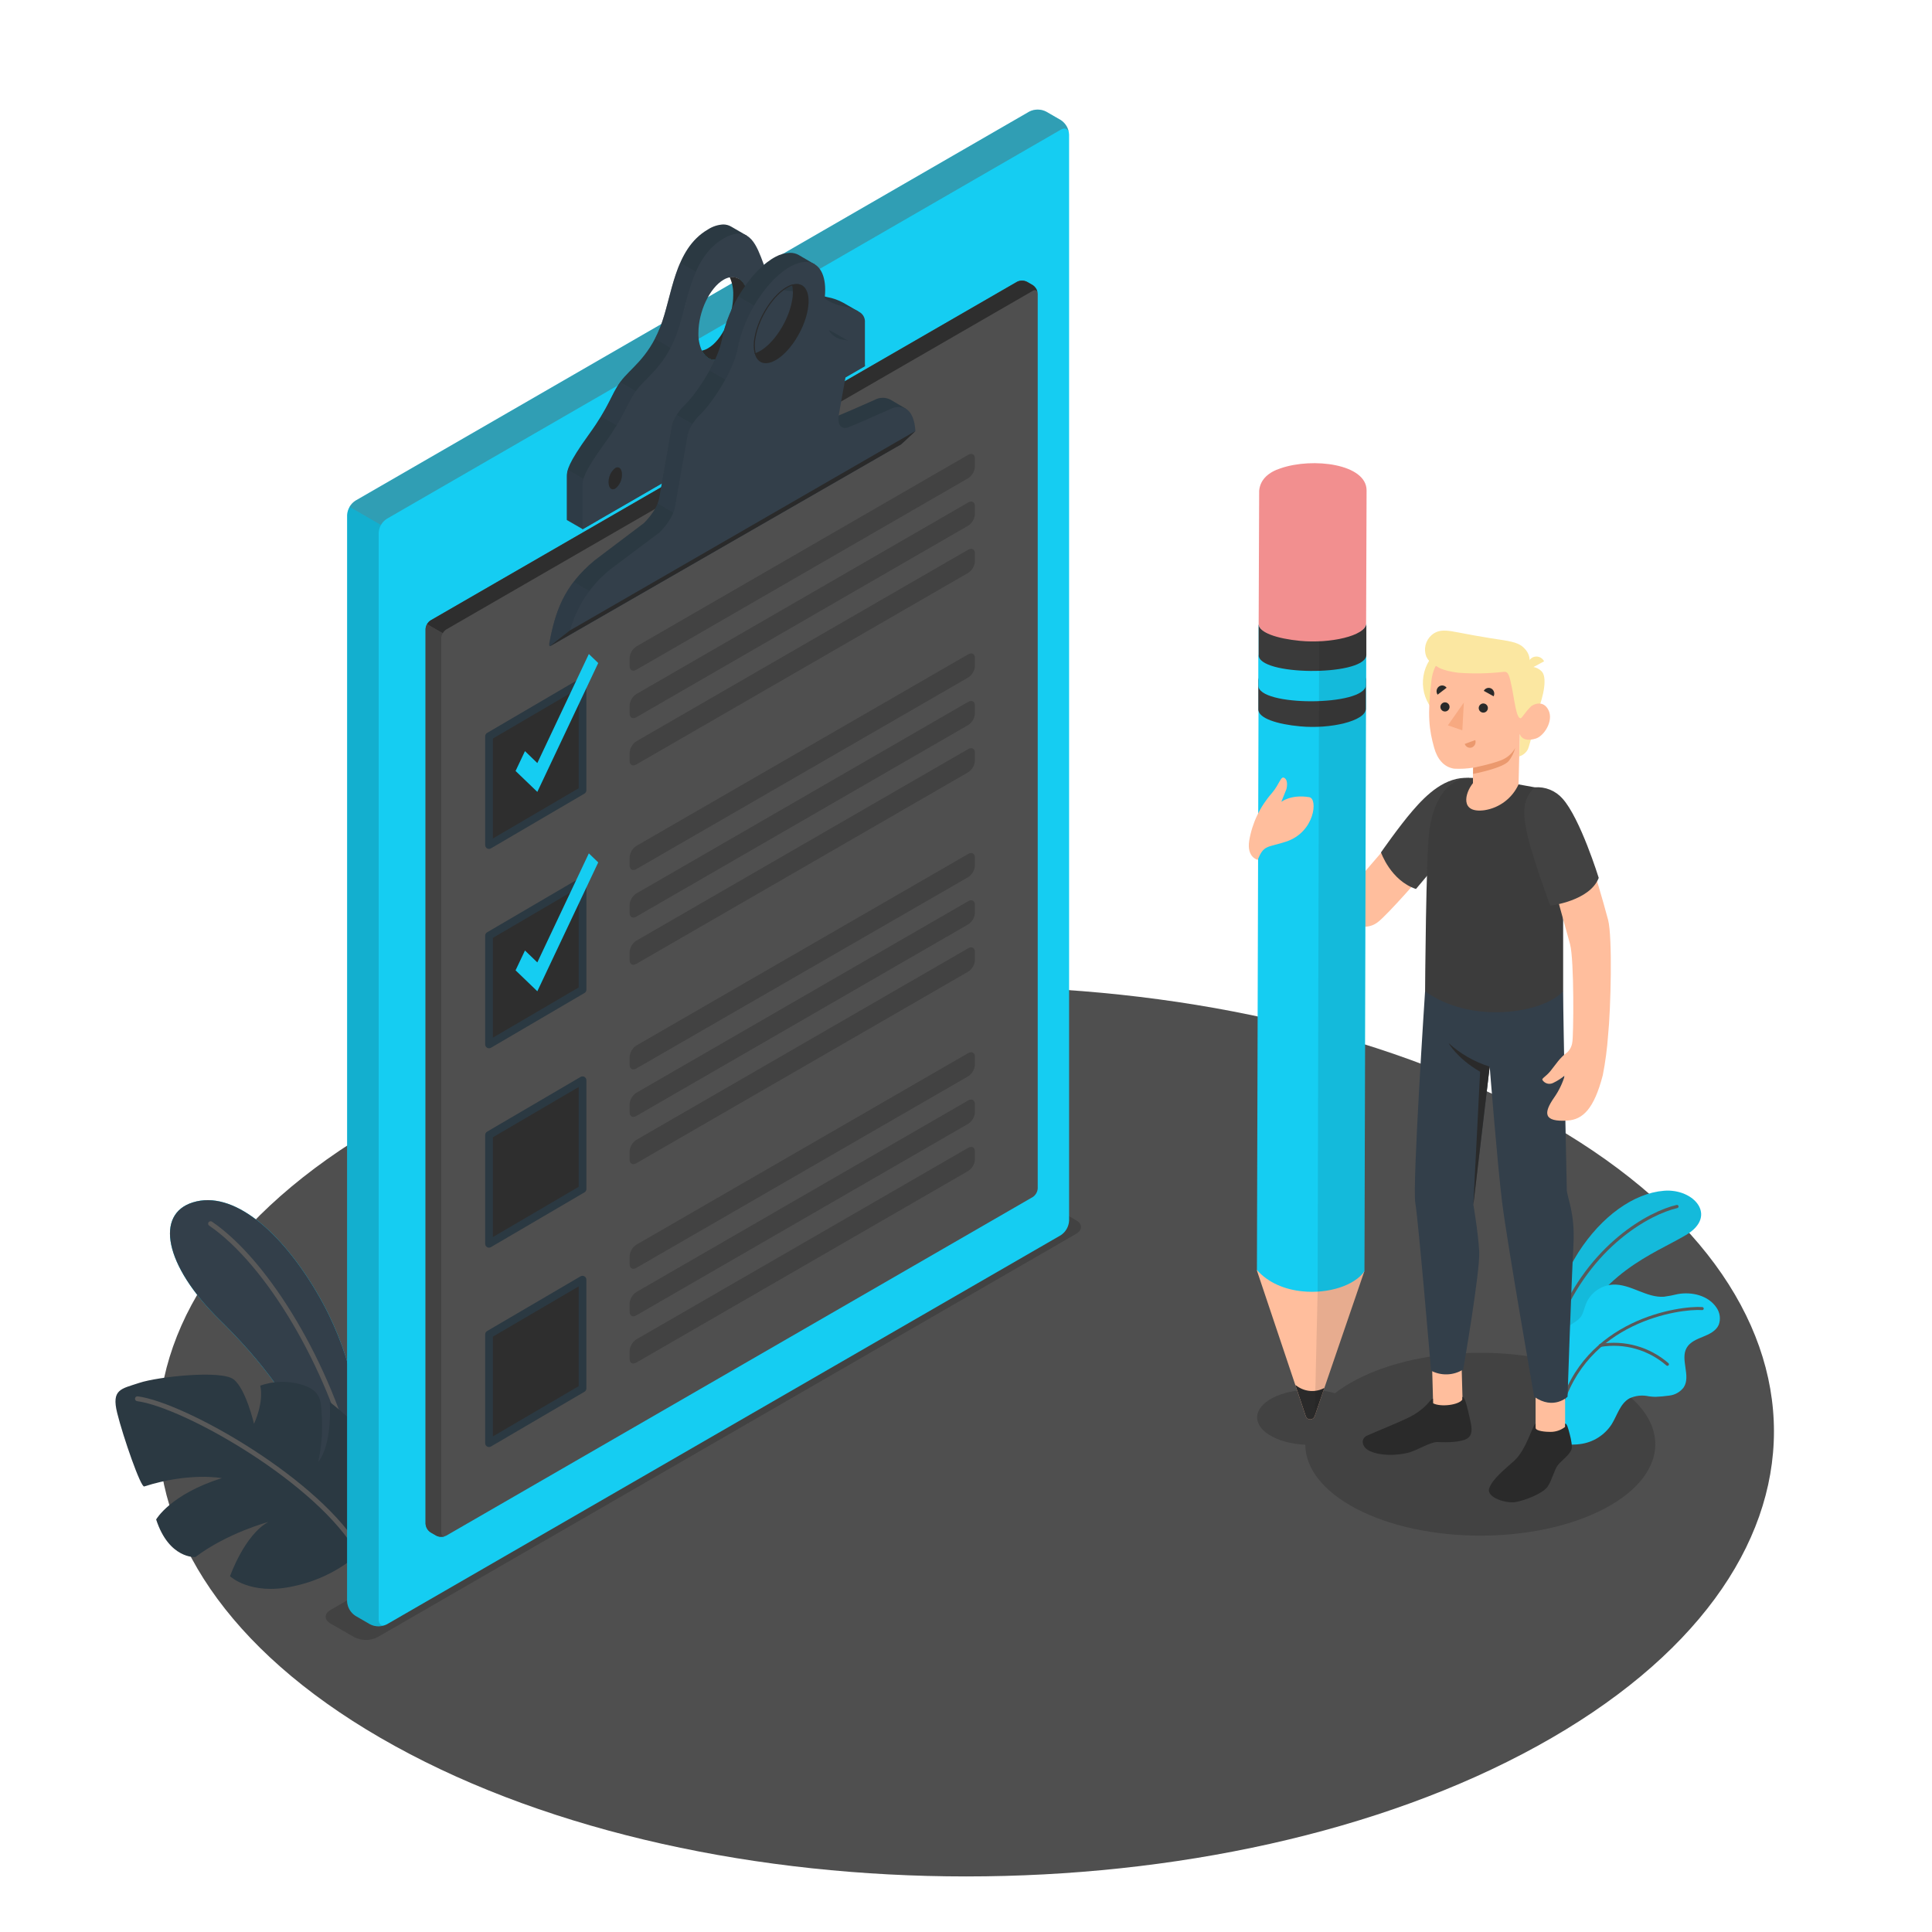 <svg width="500" height="500" viewBox="0 0 500 500" fill="none" xmlns="http://www.w3.org/2000/svg">
<path d="M102.2 451.87C183.85 496.87 316.2 496.87 397.86 451.87C479.52 406.87 479.5 334.01 397.86 289.05C316.22 244.09 183.86 244.05 102.2 289.05C20.54 334.05 20.56 406.91 102.2 451.87Z" fill="#4F4F4F"/>
<path d="M85.539 420.16L91.659 423.69C92.598 424.168 93.636 424.418 94.689 424.418C95.743 424.418 96.781 424.168 97.719 423.69L278.509 319.31C280.189 318.31 280.189 316.78 278.509 315.81L272.389 312.27C271.449 311.797 270.412 311.551 269.359 311.551C268.307 311.551 267.269 311.797 266.329 312.27L85.539 416.66C83.859 417.62 83.859 419.19 85.539 420.16Z" fill="#424242"/>
<path d="M351.07 390.49C368.76 399.73 397.44 399.74 415.13 390.49C432.82 381.24 432.81 366.27 415.13 357.03C397.45 347.79 368.76 347.79 351.07 357.03C333.38 366.27 333.38 381.25 351.07 390.49Z" fill="#424242"/>
<path d="M329.349 371.84C334.669 374.62 343.299 374.62 348.619 371.84C353.939 369.06 353.939 364.56 348.619 361.78C343.299 359 334.669 359 329.349 361.78C324.029 364.56 323.999 369.06 329.349 371.84Z" fill="#424242"/>
<path d="M92.999 373.13C93.24 364.25 90.769 349.36 81.999 334.5C72.639 318.59 60.279 307.94 49.9 311.18C40.219 314.18 42.349 327.32 56.9 341.62C67.109 351.62 77.439 364.38 82.159 378.92L90.34 397.66L92.999 373.13Z" fill="#15CDF2"/>
<path d="M92.999 373.13C93.24 364.25 90.769 349.36 81.999 334.5C72.639 318.59 60.279 307.94 49.9 311.18C40.219 314.18 42.349 327.32 56.9 341.62C67.109 351.62 77.439 364.38 82.159 378.92L90.34 397.66L92.999 373.13Z" fill="#333F4A"/>
<path d="M91.411 379.75C91.283 379.734 91.163 379.679 91.067 379.593C90.97 379.508 90.902 379.395 90.871 379.27C84.641 353.91 68.871 327.27 54.141 317.2C54.004 317.107 53.909 316.963 53.877 316.8C53.845 316.637 53.879 316.468 53.971 316.33C54.066 316.192 54.212 316.097 54.376 316.065C54.541 316.033 54.711 316.067 54.851 316.16C69.791 326.34 85.801 353.34 92.091 379C92.13 379.162 92.104 379.332 92.018 379.475C91.931 379.617 91.792 379.72 91.631 379.76C91.557 379.767 91.483 379.763 91.411 379.75Z" fill="#595959"/>
<path d="M93.12 401.89C88.216 406.235 82.258 409.218 75.84 410.54C64.78 412.97 59.53 407.92 59.53 407.92C59.53 407.92 63.3 397.18 69.47 393.87C69.47 393.87 58.85 396.7 50.56 402.97C50.56 402.97 43.74 403.48 40.41 393.24C40.41 393.24 44.07 386.73 57.41 382.54C57.41 382.54 49.04 380.95 37.33 384.69C36.46 385.1 31.86 371.87 30.33 365.69C28.8 359.51 31.33 359.46 36.07 357.88C40.81 356.3 57.27 354.5 60.46 356.98C63.65 359.46 65.73 368.48 65.73 368.48C65.73 368.48 68.33 363.15 67.36 358.6C70.68 357.432 74.276 357.303 77.67 358.23C83.22 359.8 83.04 362.47 83.27 366.43C83.53 370.414 83.22 374.414 82.35 378.31C82.35 378.31 85.91 374.84 85.35 362.85C85.35 362.85 93.07 368.7 96.35 373.93C99.63 379.16 99.73 393.39 93.12 401.89Z" fill="#2B3942"/>
<path d="M93.161 402.51C93.043 402.52 92.923 402.495 92.818 402.438C92.714 402.382 92.628 402.295 92.571 402.19C82.441 384 47.631 364.24 35.481 362.62C35.399 362.609 35.32 362.582 35.248 362.54C35.177 362.498 35.114 362.443 35.064 362.377C35.014 362.311 34.977 362.236 34.956 362.156C34.935 362.076 34.93 361.992 34.941 361.91C34.966 361.745 35.054 361.597 35.187 361.496C35.319 361.395 35.486 361.35 35.651 361.37C48.001 363 83.381 383.1 93.671 401.58C93.712 401.652 93.737 401.731 93.746 401.813C93.756 401.895 93.748 401.978 93.725 402.058C93.702 402.137 93.663 402.21 93.611 402.274C93.559 402.338 93.494 402.391 93.421 402.43C93.344 402.48 93.254 402.508 93.161 402.51Z" fill="#595959"/>
<path d="M401 345.81C401 345.81 402.39 333.62 408.45 324.17C414.51 314.72 422.84 308.81 430.61 308.17C438.38 307.53 444.61 314.7 436.34 319.61C428.07 324.52 413.25 329.53 406.46 347.89L401 345.81Z" fill="#15CDF2"/>
<path opacity="0.1" d="M401 345.81C401 345.81 402.39 333.62 408.45 324.17C414.51 314.72 422.84 308.81 430.61 308.17C438.38 307.53 444.61 314.7 436.34 319.61C428.07 324.52 413.25 329.53 406.46 347.89L401 345.81Z" fill="#0D0D0D"/>
<path d="M403.29 342.64H403.21C403.108 342.598 403.028 342.518 402.985 342.417C402.942 342.316 402.94 342.202 402.98 342.1C411.18 321.91 426.79 313.47 433.9 311.84C433.953 311.827 434.008 311.824 434.063 311.833C434.117 311.841 434.169 311.86 434.215 311.889C434.262 311.918 434.302 311.956 434.334 312.001C434.366 312.046 434.388 312.096 434.4 312.15C434.424 312.259 434.403 312.372 434.343 312.466C434.283 312.56 434.188 312.626 434.08 312.65C427.08 314.25 411.82 322.53 403.75 342.41C403.711 342.495 403.644 342.564 403.56 342.606C403.477 342.648 403.381 342.66 403.29 342.64Z" fill="#595959"/>
<path d="M444.8 342.88C444.09 344.47 442.36 345.29 440.75 345.94C439.14 346.59 437.39 347.29 436.52 348.79C434.77 351.79 437.65 356.08 435.76 359.02C435.321 359.611 434.767 360.106 434.131 360.476C433.495 360.845 432.79 361.082 432.06 361.17C430.853 361.345 429.638 361.455 428.42 361.5C427.841 361.489 427.263 361.443 426.69 361.36C425.009 360.986 423.252 361.176 421.69 361.9C419.28 363.25 418.54 366.29 417.08 368.63C416.176 370.014 414.983 371.186 413.583 372.064C412.183 372.943 410.609 373.508 408.97 373.72C407.89 373.86 405.87 374.06 404.77 373.44L404.54 373.3C404.391 373.137 404.251 372.967 404.12 372.79C404.115 372.767 404.115 372.743 404.12 372.72C403.69 371.15 404.39 369.52 404.42 367.89C404.425 367.793 404.425 367.697 404.42 367.6C404.36 365.71 404.3 363.84 404.26 361.96C404.17 358.5 404.13 355.03 404.16 351.56C404.16 349.31 403.91 346.85 404.86 344.73C405.92 342.4 408.54 342.35 409.53 340.06C409.92 339.15 410.14 338.17 410.53 337.25C411.12 335.896 412.073 334.732 413.284 333.887C414.494 333.041 415.916 332.547 417.39 332.46C421.97 332.22 426.08 335.93 430.65 335.59C431.828 335.431 432.996 335.208 434.15 334.92C437.86 334.23 442.15 335.29 444.23 338.42C444.679 339.061 444.966 339.803 445.065 340.58C445.165 341.357 445.074 342.146 444.8 342.88Z" fill="#15CDF2"/>
<path d="M403.669 365.49C403.57 365.462 403.485 365.396 403.435 365.306C403.384 365.216 403.371 365.109 403.399 365.01C409.719 341.28 434.719 337.85 440.569 338.27C440.671 338.282 440.764 338.332 440.831 338.41C440.897 338.488 440.932 338.588 440.929 338.69C440.925 338.741 440.911 338.791 440.888 338.837C440.865 338.883 440.833 338.924 440.794 338.957C440.755 338.991 440.71 339.016 440.661 339.032C440.612 339.048 440.56 339.054 440.509 339.05C434.789 338.64 410.339 342 404.149 365.21C404.138 365.261 404.116 365.309 404.085 365.351C404.054 365.393 404.015 365.428 403.97 365.454C403.925 365.481 403.875 365.497 403.823 365.503C403.771 365.51 403.719 365.505 403.669 365.49Z" fill="#595959"/>
<path d="M431.451 353.47C431.37 353.458 431.296 353.419 431.241 353.36C428.933 351.362 426.213 349.897 423.275 349.069C420.337 348.241 417.252 348.071 414.241 348.57C414.139 348.584 414.035 348.558 413.953 348.496C413.87 348.434 413.816 348.342 413.801 348.24C413.786 348.138 413.813 348.034 413.875 347.952C413.937 347.869 414.029 347.815 414.131 347.8C417.264 347.28 420.474 347.458 423.53 348.322C426.586 349.187 429.414 350.716 431.811 352.8C431.848 352.835 431.877 352.878 431.898 352.925C431.918 352.973 431.928 353.024 431.928 353.075C431.928 353.126 431.918 353.177 431.898 353.225C431.877 353.272 431.848 353.315 431.811 353.35C431.767 353.401 431.711 353.439 431.647 353.46C431.584 353.481 431.516 353.484 431.451 353.47Z" fill="#595959"/>
<path d="M95.79 420.37L92 418.18C91.369 417.77 90.843 417.217 90.466 416.565C90.089 415.913 89.871 415.182 89.83 414.43V133.32C89.871 132.568 90.089 131.837 90.466 131.185C90.843 130.533 91.369 129.98 92 129.57L266.39 28.88C267.061 28.54 267.803 28.363 268.555 28.363C269.307 28.363 270.049 28.54 270.72 28.88L274.52 31.07C275.149 31.482 275.672 32.036 276.047 32.688C276.422 33.339 276.639 34.069 276.68 34.82V315.93C276.639 316.681 276.422 317.411 276.047 318.062C275.672 318.714 275.149 319.268 274.52 319.68L100.12 420.37C99.449 420.71 98.707 420.887 97.955 420.887C97.203 420.887 96.461 420.71 95.79 420.37Z" fill="#15CDF2"/>
<path opacity="0.4" d="M276.661 34.47C276.511 33.35 275.601 32.94 274.521 33.57L100.121 134.26C99.482 134.657 98.955 135.211 98.591 135.87L90.461 131.18C90.831 130.522 91.36 129.968 92.001 129.57L266.391 28.88C267.062 28.54 267.804 28.363 268.556 28.363C269.308 28.363 270.05 28.54 270.721 28.88L274.521 31.07C275.1 31.451 275.59 31.951 275.96 32.538C276.329 33.124 276.568 33.783 276.661 34.47Z" fill="#595959"/>
<path opacity="0.15" d="M99.74 420.55C99.7 420.575 99.656 420.592 99.61 420.6L99.39 420.68H99.3L98.9 420.78H98.85C97.987 420.944 97.095 420.871 96.27 420.57C96.105 420.509 95.944 420.435 95.79 420.35L92 418.19C91.372 417.777 90.849 417.223 90.474 416.572C90.099 415.92 89.882 415.19 89.84 414.44V133.32C89.866 132.565 90.082 131.829 90.47 131.18L98.6 135.87C98.22 136.517 98.014 137.25 98 138V419.13C97.978 419.536 98.094 419.938 98.33 420.27C98.468 420.436 98.65 420.559 98.856 420.625C99.061 420.69 99.281 420.696 99.49 420.64L99.74 420.55Z" fill="#0D0D0D"/>
<path d="M222.209 80.64L221.889 80.45L218.289 78.38C216.981 77.654 215.562 77.151 214.089 76.89C213.469 76.75 212.909 76.59 212.419 76.43C211.875 76.249 211.344 76.031 210.829 75.78L211.099 75.45L206.999 73.09C206.664 72.897 206.304 72.753 205.929 72.66C204.399 72.29 202.109 73.18 199.819 72.92C198.99 72.835 198.189 72.569 197.472 72.143C196.755 71.716 196.14 71.138 195.669 70.45C194.279 68.58 193.439 65.3 192.209 62.59L193.309 61L192.969 60.81L189.239 58.65C188.609 58.279 187.89 58.086 187.159 58.09C185.768 58.166 184.42 58.603 183.249 59.36C174.319 64.52 174.019 76.77 170.799 84.82C167.579 92.87 163.029 95.4 160.549 98.82C158.069 102.24 157.899 104.82 152.409 112.42C146.919 120.02 146.699 121.84 146.699 123.27V134.55L150.759 136.89L223.849 94.68L222.209 80.64ZM155.209 124.11C154.259 124.65 153.479 123.92 153.479 122.45C153.469 121.748 153.619 121.053 153.919 120.419C154.219 119.784 154.66 119.227 155.209 118.79C156.159 118.24 156.929 118.99 156.929 120.46C156.939 121.161 156.788 121.855 156.486 122.488C156.184 123.121 155.74 123.676 155.189 124.11H155.209ZM187.299 92.46C184.899 93.85 182.799 93.06 181.669 90.74C178.839 91.29 176.729 88.55 176.729 83.85C176.729 78.31 179.649 72.14 183.249 70.06C183.71 69.723 184.242 69.498 184.805 69.403C185.367 69.308 185.944 69.346 186.49 69.513C187.035 69.68 187.534 69.972 187.948 70.365C188.361 70.759 188.676 71.243 188.869 71.78C191.709 71.22 193.809 73.95 193.809 78.67C193.809 84.21 190.899 90.38 187.299 92.46ZM211.569 91.55C210.619 92.1 209.849 91.36 209.849 89.9C209.836 89.2 209.984 88.507 210.283 87.874C210.581 87.241 211.021 86.685 211.569 86.25C212.569 85.7 213.299 86.44 213.299 87.91C213.312 88.609 213.163 89.302 212.862 89.933C212.562 90.565 212.12 91.118 211.569 91.55Z" fill="#2B3942"/>
<path opacity="0.5" d="M154.821 126.12L147.001 121.59C146.82 122.155 146.732 122.746 146.741 123.34V134.62L150.801 136.96L154.861 134.61L154.821 126.12Z" fill="#333F4A"/>
<path opacity="0.5" d="M162.941 112.05L167.001 102.67L160.551 98.88C158.651 101.5 158.101 103.61 155.551 107.78L162.941 112.05Z" fill="#333F4A"/>
<path opacity="0.5" d="M179.19 93.29L179.72 90.56C177.92 89.8 176.72 87.38 176.72 83.85C176.72 79.14 178.83 73.99 181.72 71.27L176.05 68C173.65 73.47 172.76 79.92 170.8 84.82C170.413 85.792 169.975 86.743 169.49 87.67L179.19 93.29Z" fill="#333F4A"/>
<path d="M222.21 80.64L221.89 80.45C220.695 79.89 219.436 79.481 218.14 79.23C216.012 78.842 214.032 77.873 212.42 76.43C212.014 76.054 211.572 75.719 211.1 75.43C210.758 75.231 210.387 75.086 210 75C207.54 74.41 203.06 77.09 199.84 72.92L199.74 72.79C197.49 69.79 196.67 63 193.3 61.01L192.96 60.82C191.57 60.17 189.76 60.29 187.29 61.71C178.36 66.87 178.06 79.12 174.84 87.17C171.62 95.22 167.07 97.75 164.59 101.17C162.11 104.59 161.95 107.17 156.45 114.77C150.95 122.37 150.75 124.19 150.75 125.62V137L223.84 94.79V83.48C223.893 82.897 223.765 82.311 223.474 81.802C223.182 81.294 222.741 80.888 222.21 80.64ZM159.21 126.45C158.21 127 157.49 126.26 157.49 124.79C157.477 124.089 157.626 123.394 157.924 122.76C158.222 122.125 158.662 121.568 159.21 121.13C160.21 120.58 160.93 121.33 160.93 122.8C160.948 123.497 160.805 124.19 160.512 124.823C160.219 125.456 159.784 126.013 159.24 126.45H159.21ZM187.27 92.45C184.87 93.84 182.77 93.05 181.64 90.73C181.005 89.3 180.701 87.744 180.75 86.18C180.75 80.64 183.67 74.47 187.27 72.39C187.757 72.1 188.287 71.891 188.84 71.77C191.68 71.21 193.78 73.94 193.78 78.66C193.81 84.21 190.9 90.38 187.3 92.46L187.27 92.45ZM215.6 93.88C214.6 94.43 213.87 93.69 213.87 92.23C213.856 91.529 214.004 90.835 214.305 90.201C214.605 89.567 215.048 89.013 215.6 88.58C216.6 88.03 217.32 88.77 217.32 90.24C217.338 90.937 217.194 91.629 216.901 92.262C216.608 92.895 216.173 93.452 215.63 93.89L215.6 93.88Z" fill="#333F4A"/>
<path d="M193.81 78.67C193.81 84.21 190.9 90.38 187.3 92.46C184.9 93.85 182.8 93.06 181.67 90.74C182.228 90.624 182.762 90.414 183.25 90.12C186.85 88.04 189.76 81.87 189.76 76.33C189.809 74.766 189.505 73.21 188.87 71.78C191.71 71.22 193.81 74 193.81 78.67Z" fill="#2A2A2A"/>
<path d="M159.24 126.44C158.24 126.99 157.51 126.25 157.51 124.79C157.498 124.088 157.648 123.393 157.948 122.758C158.248 122.123 158.69 121.566 159.24 121.13C160.19 120.58 160.96 121.33 160.96 122.8C160.973 123.498 160.824 124.19 160.526 124.821C160.228 125.452 159.788 126.006 159.24 126.44Z" fill="#2A2A2A"/>
<path d="M215.619 93.89C214.619 94.44 213.899 93.7 213.899 92.24C213.886 91.539 214.034 90.844 214.332 90.209C214.631 89.575 215.071 89.017 215.619 88.58C216.619 88.03 217.349 88.78 217.349 90.25C217.362 90.949 217.213 91.642 216.912 92.273C216.612 92.905 216.17 93.458 215.619 93.89Z" fill="#2A2A2A"/>
<path d="M111.431 160.55L263.191 72.93C263.594 72.728 264.039 72.622 264.491 72.622C264.942 72.622 265.387 72.728 265.791 72.93L267.261 73.78C267.639 74.027 267.953 74.359 268.179 74.75C268.405 75.141 268.536 75.579 268.561 76.03V307.55C268.536 308.001 268.405 308.439 268.179 308.83C267.953 309.221 267.639 309.553 267.261 309.8L115.501 397.42C115.097 397.622 114.652 397.728 114.201 397.728C113.749 397.728 113.304 397.622 112.901 397.42L111.431 396.57C111.053 396.323 110.738 395.991 110.513 395.6C110.287 395.209 110.156 394.771 110.131 394.32V162.8C110.158 162.35 110.289 161.912 110.515 161.521C110.74 161.131 111.054 160.798 111.431 160.55Z" fill="#4F4F4F"/>
<path d="M268.51 75.64C268.35 75.11 267.85 74.94 267.26 75.28L115.5 162.9C115.11 163.146 114.793 163.491 114.58 163.9L110.52 161.56C110.73 161.149 111.048 160.804 111.44 160.56L263.2 72.94C263.6 72.733 264.044 72.625 264.495 72.625C264.945 72.625 265.389 72.733 265.79 72.94L267.26 73.78C267.582 73.991 267.858 74.264 268.073 74.583C268.288 74.903 268.436 75.262 268.51 75.64Z" fill="#2E2E2E"/>
<path d="M115.191 397.56C115.036 397.62 114.875 397.663 114.711 397.69H114.461C114.198 397.72 113.933 397.72 113.671 397.69C113.507 397.663 113.346 397.62 113.191 397.56L112.901 397.42L111.441 396.58C111.062 396.334 110.747 396.002 110.521 395.611C110.296 395.22 110.165 394.781 110.141 394.33V162.81C110.152 162.357 110.283 161.916 110.521 161.53L114.581 163.87C114.35 164.259 114.219 164.698 114.201 165.15V396.67C114.201 397.38 114.621 397.73 115.191 397.56Z" fill="#424242"/>
<path d="M234.37 105.73L230.37 103.39C229.734 103.081 229.033 102.931 228.326 102.952C227.619 102.973 226.927 103.164 226.31 103.51C221.59 105.59 219.55 106.51 217.11 107.51L215.35 108.22C214.4 108.6 212.49 108.28 213.08 104.95L219.35 88.06H219.26L215.26 85.76C215.058 85.64 214.834 85.562 214.6 85.53C214.454 85.519 214.307 85.519 214.16 85.53C211.59 85.47 210.86 68.91 210.84 68.4L210.66 68.3L206.72 66C206.038 65.613 205.265 65.416 204.48 65.43C203.179 65.464 201.904 65.807 200.76 66.43C194.59 69.67 188.36 79.27 186.84 87.89C185.84 93.33 180.41 101.7 177.25 104.78C174.09 107.86 173.87 110.44 173.87 110.44L171.41 124.38L170.62 128.84C170.04 132.17 166.62 135.39 166.62 135.39L153.9 145C145.9 151.62 143.68 158.3 142.15 166.57V166.63C142.15 166.92 142.15 167.12 142.29 167.2C142.312 167.212 142.336 167.219 142.36 167.219C142.385 167.219 142.409 167.212 142.43 167.2L144.06 166.27L231.64 115.76C232.057 115.474 232.345 115.036 232.44 114.54C232.94 111.54 234.44 105.87 234.44 105.87L234.37 105.73ZM209.05 80.14C208.11 85.44 204.29 91.35 200.49 93.34C197.87 94.71 195.96 93.86 195.32 91.45C194.85 91.635 194.34 91.699 193.838 91.634C193.336 91.569 192.859 91.379 192.45 91.08C191.23 90.08 202.39 70.97 203.3 71.39C203.74 71.617 204.121 71.941 204.416 72.338C204.711 72.735 204.911 73.194 205 73.68C208.11 72.73 209.89 75.38 209.05 80.14Z" fill="#2B3942"/>
<path opacity="0.5" d="M154.82 154.27L148.44 150.58C144.73 155.45 143.25 160.58 142.15 166.53V166.59C142.15 166.88 142.15 167.08 142.29 167.16C142.312 167.172 142.336 167.179 142.36 167.179C142.385 167.179 142.409 167.172 142.43 167.16L147.43 163.16L154.82 154.27Z" fill="#333F4A"/>
<path opacity="0.5" d="M170.199 130.31L179.199 135.5L183.259 112.05L175.149 107.37C174.504 108.298 174.071 109.356 173.879 110.47L171.419 124.41L170.629 128.87C170.529 129.362 170.385 129.844 170.199 130.31Z" fill="#333F4A"/>
<path opacity="0.5" d="M191.1 76.72C189.044 80.179 187.602 83.969 186.84 87.92C186.2 90.735 185.128 93.434 183.66 95.92L191.38 100.38L195.21 91.52C194.753 91.683 194.263 91.733 193.782 91.665C193.301 91.597 192.844 91.413 192.45 91.13C191.82 90.63 194.45 85.33 197.31 80.35L191.1 76.72Z" fill="#333F4A"/>
<path d="M234.431 105.76H234.371C233.741 105.465 233.051 105.323 232.355 105.345C231.66 105.368 230.98 105.554 230.371 105.89C224.581 108.44 222.831 109.28 219.371 110.64C218.451 111.01 216.601 110.71 217.081 107.58C217.076 107.51 217.076 107.44 217.081 107.37L217.871 102.91L220.061 90.76C220.061 90.76 220.561 88.85 219.291 88.13H219.201C218.888 87.984 218.546 87.909 218.201 87.91C217.463 87.822 216.754 87.569 216.127 87.169C215.5 86.769 214.972 86.233 214.581 85.6C213.896 84.584 213.423 83.441 213.189 82.238C212.956 81.036 212.966 79.798 213.221 78.6C214.141 73.39 213.131 69.74 210.821 68.38L210.641 68.27C209.151 67.48 207.151 67.61 204.811 68.84C198.641 72.08 192.411 81.68 190.891 90.3C189.891 95.74 184.461 104.11 181.301 107.19C178.141 110.27 177.921 112.85 177.921 112.85L175.461 126.79L174.671 131.25C174.091 134.58 170.671 137.8 170.671 137.8L158.001 147.31C152.922 151.353 149.256 156.902 147.531 163.16C147.531 163.16 142.761 166.86 142.461 167.16L144.091 166.23L231.921 115.74C231.921 115.74 232.921 115.19 233.151 115.05C233.381 114.91 236.911 111.57 236.911 111.57C236.741 108.69 235.901 106.64 234.431 105.76ZM209.051 80.14C208.111 85.44 204.291 91.35 200.491 93.34C197.871 94.71 195.961 93.86 195.321 91.45C195.036 90.095 195.036 88.695 195.321 87.34C196.261 82.04 200.091 76.13 203.891 74.15C204.243 73.961 204.611 73.804 204.991 73.68C208.111 72.73 209.891 75.38 209.051 80.14Z" fill="#333F4A"/>
<path d="M209.05 80.14C208.11 85.44 204.29 91.35 200.49 93.34C197.87 94.71 195.96 93.86 195.32 91.45C195.703 91.328 196.074 91.174 196.43 90.99C200.23 88.99 204.06 83.09 204.99 77.79C205.279 76.435 205.279 75.035 204.99 73.68C208.11 72.73 209.89 75.38 209.05 80.14Z" fill="#2A2A2A"/>
<path d="M205.38 73.9C205.737 73.877 206.095 73.948 206.417 74.103C206.739 74.259 207.016 74.496 207.22 74.79C208.79 77.03 207.28 82.73 206.63 84.55C205.72 87.09 199.83 93.04 198.21 93.04C197.675 92.952 197.163 92.756 196.705 92.463C196.248 92.171 195.855 91.789 195.55 91.34C195.283 90.02 195.283 88.66 195.55 87.34C196.48 82.11 200.27 76.27 203.99 74.34C204.309 74.16 204.644 74.009 204.99 73.89H205.34M205.34 73.64H204.94C204.56 73.764 204.192 73.921 203.84 74.11C200.04 76.11 196.21 82 195.27 87.3C194.985 88.655 194.985 90.055 195.27 91.41C195.597 91.899 196.021 92.316 196.517 92.632C197.013 92.949 197.569 93.159 198.15 93.25C199.91 93.25 205.83 87.25 206.78 84.6C207.73 81.95 209.78 73.6 205.3 73.6L205.34 73.64Z" fill="#2A2A2A"/>
<path d="M142.429 167.17L231.889 115.74L233.129 115.05C233.349 114.92 236.889 111.56 236.889 111.56L147.489 163.16C147.489 163.16 142.069 167.35 142.429 167.17Z" fill="#2A2A2A"/>
<path d="M126.561 190.56L150.761 176.38V204.53L126.561 218.7V190.56Z" fill="#2E2E2E"/>
<path d="M127.561 191.13V217L149.761 204V178.13L127.561 191.13ZM126.561 219.7C126.386 219.699 126.214 219.654 126.061 219.57C125.908 219.482 125.781 219.355 125.694 219.202C125.606 219.049 125.56 218.876 125.561 218.7V190.56C125.559 190.385 125.603 190.212 125.689 190.059C125.775 189.907 125.9 189.779 126.051 189.69L150.251 175.52C150.403 175.432 150.575 175.386 150.751 175.386C150.926 175.386 151.099 175.432 151.251 175.52C151.402 175.607 151.527 175.733 151.615 175.883C151.703 176.034 151.75 176.205 151.751 176.38V204.53C151.75 204.704 151.703 204.876 151.615 205.027C151.527 205.177 151.402 205.303 151.251 205.39L127.051 219.56C126.902 219.648 126.733 219.696 126.561 219.7Z" fill="#2B3942"/>
<path d="M162.939 170.34V172.34C162.939 173.45 163.719 173.9 164.669 173.34L250.569 123.76C251.074 123.431 251.494 122.988 251.796 122.467C252.099 121.946 252.274 121.361 252.309 120.76V118.71C252.309 117.61 251.529 117.16 250.569 117.71L164.669 167.31C164.162 167.642 163.74 168.09 163.439 168.617C163.139 169.143 162.967 169.734 162.939 170.34Z" fill="#424242"/>
<path d="M162.939 182.63V184.63C162.939 185.73 163.719 186.18 164.669 185.63L250.569 136.04C251.075 135.712 251.496 135.269 251.798 134.748C252.101 134.227 252.276 133.642 252.309 133.04V131.04C252.309 129.93 251.529 129.48 250.569 130.04L164.669 179.63C164.166 179.959 163.747 180.402 163.446 180.923C163.145 181.445 162.972 182.029 162.939 182.63Z" fill="#424242"/>
<path d="M162.939 194.85V196.85C162.939 197.95 163.719 198.4 164.669 197.85L250.569 148.26C251.076 147.933 251.497 147.49 251.8 146.969C252.102 146.447 252.277 145.862 252.309 145.26V143.26C252.309 142.16 251.529 141.71 250.569 142.26L164.669 191.85C164.167 192.181 163.749 192.624 163.449 193.145C163.149 193.666 162.974 194.25 162.939 194.85Z" fill="#424242"/>
<path d="M139.06 204.94L133.43 199.53L135.86 194.39L139.06 197.48L152.39 169.26L154.82 171.59L139.06 204.94Z" fill="#15CDF2"/>
<path d="M126.561 242.15L150.761 227.98V256.12L126.561 270.29V242.15Z" fill="#2E2E2E"/>
<path d="M127.561 242.72V268.55L149.761 255.55V229.72L127.561 242.72ZM126.561 271.29C126.385 271.291 126.213 271.246 126.061 271.16C125.908 271.072 125.781 270.945 125.694 270.792C125.606 270.639 125.56 270.466 125.561 270.29V242.15C125.561 241.976 125.606 241.806 125.692 241.655C125.778 241.504 125.901 241.378 126.051 241.29L150.251 227.12C150.402 227.03 150.575 226.982 150.752 226.98C150.928 226.979 151.102 227.024 151.255 227.111C151.409 227.199 151.536 227.325 151.625 227.478C151.714 227.63 151.761 227.803 151.761 227.98V256.12C151.761 256.296 151.715 256.469 151.628 256.622C151.54 256.775 151.413 256.902 151.261 256.99L127.061 271.16C126.908 271.246 126.736 271.291 126.561 271.29Z" fill="#2B3942"/>
<path d="M162.939 221.93V223.93C162.939 225.03 163.719 225.48 164.669 224.93L250.569 175.34C251.076 175.013 251.497 174.57 251.8 174.049C252.102 173.527 252.277 172.942 252.309 172.34V170.34C252.309 169.23 251.529 168.79 250.569 169.34L164.669 218.93C164.167 219.261 163.749 219.704 163.449 220.225C163.149 220.746 162.974 221.33 162.939 221.93Z" fill="#424242"/>
<path d="M162.939 234.23V236.23C162.939 237.34 163.719 237.78 164.669 237.23L250.569 187.64C251.076 187.313 251.497 186.87 251.8 186.349C252.102 185.827 252.277 185.242 252.309 184.64V182.64C252.309 181.54 251.529 181.09 250.569 181.64L164.669 231.24C164.167 231.568 163.749 232.01 163.448 232.529C163.148 233.048 162.973 233.631 162.939 234.23Z" fill="#424242"/>
<path d="M162.939 246.45V248.45C162.939 249.55 163.719 250 164.669 249.45L250.569 199.86C251.075 199.532 251.496 199.089 251.798 198.568C252.101 198.047 252.276 197.462 252.309 196.86V194.86C252.309 193.75 251.529 193.3 250.569 193.86L164.669 243.45C164.167 243.78 163.749 244.224 163.448 244.744C163.148 245.265 162.973 245.85 162.939 246.45Z" fill="#424242"/>
<path d="M139.06 256.54L133.43 251.12L135.86 245.99L139.06 249.07L152.39 220.85L154.82 223.19L139.06 256.54Z" fill="#15CDF2"/>
<path d="M126.561 293.75L150.761 279.57V307.72L126.561 321.89V293.75Z" fill="#2E2E2E"/>
<path d="M127.561 294.32V320.15L149.761 307.15V281.32L127.561 294.32ZM126.561 322.89C126.385 322.891 126.213 322.846 126.061 322.76C125.908 322.672 125.781 322.545 125.694 322.392C125.606 322.239 125.56 322.066 125.561 321.89V293.75C125.559 293.575 125.603 293.402 125.689 293.249C125.775 293.097 125.9 292.969 126.051 292.88L150.251 278.71C150.403 278.62 150.577 278.571 150.754 278.57C150.932 278.569 151.106 278.615 151.26 278.704C151.414 278.792 151.541 278.92 151.629 279.074C151.717 279.228 151.762 279.403 151.761 279.58V307.72C151.76 307.894 151.713 308.066 151.625 308.217C151.537 308.367 151.412 308.493 151.261 308.58L127.061 322.75C126.909 322.84 126.737 322.888 126.561 322.89Z" fill="#2B3942"/>
<path d="M162.939 273.53V275.53C162.939 276.63 163.719 277.08 164.669 276.53L250.569 227C251.075 226.672 251.496 226.23 251.798 225.708C252.101 225.187 252.276 224.602 252.309 224V222C252.309 220.89 251.529 220.44 250.569 221L164.669 270.59C164.175 270.914 163.761 271.348 163.461 271.858C163.161 272.368 162.983 272.94 162.939 273.53Z" fill="#424242"/>
<path d="M162.939 285.82V287.82C162.939 288.92 163.719 289.37 164.669 288.82L250.569 239.23C251.076 238.903 251.497 238.46 251.8 237.939C252.102 237.417 252.277 236.832 252.309 236.23V234.23C252.309 233.12 251.529 232.68 250.569 233.23L164.669 282.82C164.167 283.15 163.749 283.594 163.448 284.114C163.148 284.635 162.973 285.22 162.939 285.82Z" fill="#424242"/>
<path d="M162.939 298.05V300.05C162.939 301.16 163.719 301.6 164.669 301.05L250.569 251.46C251.076 251.133 251.498 250.691 251.801 250.169C252.103 249.648 252.277 249.062 252.309 248.46V246.41C252.309 245.31 251.529 244.86 250.569 245.41L164.669 295.01C164.16 295.343 163.738 295.792 163.437 296.321C163.136 296.85 162.966 297.442 162.939 298.05Z" fill="#424242"/>
<path d="M126.561 345.34L150.761 331.17V359.32L126.561 373.49V345.34Z" fill="#2E2E2E"/>
<path d="M127.561 345.92V371.74L149.761 358.74V332.92L127.561 345.92ZM126.561 374.49C126.295 374.49 126.041 374.385 125.853 374.197C125.666 374.01 125.561 373.755 125.561 373.49V345.34C125.561 345.166 125.606 344.996 125.692 344.845C125.778 344.694 125.901 344.569 126.051 344.48L150.251 330.31C150.403 330.222 150.575 330.176 150.751 330.176C150.926 330.176 151.099 330.222 151.251 330.31C151.403 330.398 151.53 330.525 151.618 330.678C151.705 330.831 151.751 331.004 151.751 331.18V359.33C151.749 359.505 151.703 359.676 151.615 359.827C151.527 359.977 151.402 360.103 151.251 360.19L127.051 374.36C126.901 374.445 126.732 374.489 126.561 374.49Z" fill="#2B3942"/>
<path d="M162.939 325.13V327.13C162.939 328.24 163.719 328.68 164.669 328.13L250.569 278.54C251.076 278.213 251.497 277.77 251.8 277.249C252.102 276.727 252.277 276.142 252.309 275.54V273.54C252.309 272.44 251.529 271.99 250.569 272.54L164.669 322.14C164.167 322.468 163.749 322.91 163.448 323.429C163.148 323.948 162.973 324.531 162.939 325.13Z" fill="#424242"/>
<path d="M162.939 337.42V339.42C162.939 340.53 163.719 340.98 164.669 340.42L250.569 290.84C251.074 290.511 251.494 290.068 251.796 289.547C252.099 289.026 252.274 288.441 252.309 287.84V285.79C252.309 284.69 251.529 284.24 250.569 284.79L164.669 334.39C164.162 334.722 163.74 335.17 163.439 335.697C163.139 336.223 162.967 336.814 162.939 337.42Z" fill="#424242"/>
<path d="M162.939 349.64V351.64C162.939 352.74 163.719 353.19 164.669 352.64L250.569 303.05C251.076 302.723 251.497 302.28 251.8 301.759C252.102 301.237 252.277 300.652 252.309 300.05V298.05C252.309 296.94 251.529 296.5 250.569 297.05L164.669 346.64C164.167 346.971 163.749 347.414 163.449 347.935C163.149 348.456 162.974 349.04 162.939 349.64Z" fill="#424242"/>
<path d="M389.805 178.436C390.765 172.521 386.748 166.948 380.833 165.988C374.918 165.028 369.345 169.044 368.385 174.959C367.425 180.874 371.441 186.447 377.356 187.408C383.271 188.368 388.844 184.351 389.805 178.436Z" fill="#FBE7A1"/>
<path d="M366.16 210.55L350.68 228.55L329.89 219.55L329.49 230.81C329.49 230.81 346.49 238.76 349.12 239.3C351.75 239.84 354.27 240.42 356.55 238.67C359.21 236.67 368.76 225.61 368.76 225.61L366.16 210.55Z" fill="#FFBE9D"/>
<path d="M380.21 201.32C374.05 200.92 369.21 205.6 365.59 209.8C361.97 214 357.4 220.6 357.4 220.6C357.4 220.6 359.89 227.87 366.45 230.07L377.76 216.64L380.21 201.32Z" fill="#424242"/>
<path d="M405.05 360.21H397.41V373.29H405.05V360.21Z" fill="#FFBE9D"/>
<path d="M378.561 364.14L370.921 364.4L370.541 350.56L378.171 350.3L378.561 364.14Z" fill="#FFBE9D"/>
<path d="M404.54 256.53C404.54 263.83 405.49 308.04 405.49 308.04C405.66 310.14 407.63 314.04 407.21 322.04C406.63 333.04 405.68 361.47 405.68 361.47C405.68 361.47 402.1 365.02 397.04 361.47C397.04 361.47 390.12 322.08 388.76 311.23C387.56 301.75 385.53 276.02 385.53 276.02L381.3 311.74C381.3 311.74 382.54 318.86 382.82 323.88C383.1 328.9 378.68 354.42 378.68 354.42C377.441 355.194 376.021 355.63 374.561 355.684C373.101 355.739 371.653 355.41 370.36 354.73C370.36 354.73 367.07 315.84 366.28 311.3C365.49 306.76 368.81 256.5 368.81 256.5L404.54 256.53Z" fill="#333F4A"/>
<path d="M397.201 203.76C398.829 204.044 400.336 204.805 401.533 205.946C402.729 207.087 403.56 208.557 403.921 210.17C404.335 212.075 404.543 214.02 404.541 215.97V256.53C399.191 262.36 380.541 265.08 368.811 256.53C368.811 256.53 369.041 220.71 369.921 214.82C371.441 204.6 376.331 200.95 381.251 201.33L393.001 203L397.201 203.76Z" fill="#3C3C3C"/>
<path d="M397.821 184.4C397.821 184.4 396.061 192.65 395.361 194.01C394.892 194.846 394.118 195.469 393.201 195.75L393.321 189.95L397.821 184.4Z" fill="#FBE7A1"/>
<path d="M395.61 172.57C396.224 172.496 396.848 172.564 397.432 172.769C398.016 172.973 398.546 173.309 398.98 173.75C400.43 175.23 399.62 179.86 397.82 184.4L394.51 184.78L395.61 172.57Z" fill="#FBE7A1"/>
<path d="M393.52 184.78C394.18 185.18 395.13 183.9 395.95 183.05C396.77 182.2 399.44 181.05 400.77 183.83C402.1 186.61 399.59 190.47 397.49 191.13C393.86 192.27 393.32 189.95 393.32 189.95L393 203C392.2 204.754 390.977 206.283 389.442 207.448C387.906 208.614 386.105 209.381 384.2 209.68C377.77 210.56 379.09 205.26 381.2 202.68V198.68C379.584 198.939 377.944 199.023 376.31 198.93C373.64 198.52 371.96 196.41 371.16 193.53C369.86 188.89 369.36 185.15 370.46 176.03C371.67 166.03 383.3 165.93 389.57 169.88C395.84 173.83 393.52 184.78 393.52 184.78Z" fill="#FFBE9D"/>
<path d="M393.52 185.9C393.85 185.9 395.12 183.8 395.95 183.05C397.09 182 395.61 172.57 395.61 172.57C395.913 171.754 395.97 170.868 395.774 170.02C395.579 169.172 395.139 168.4 394.51 167.8C392.94 166.07 390.32 165.88 385.84 165.18C383.5 164.81 379.94 164.18 377.59 163.71C374.79 163.19 372.47 162.64 370.5 164.36C369.728 165.034 369.181 165.928 368.934 166.923C368.688 167.917 368.752 168.963 369.12 169.92C369.325 170.355 369.595 170.756 369.92 171.11C370.451 171.742 371.141 172.222 371.92 172.5C371.92 172.5 373.14 173.58 377.39 174.1C381.311 174.393 385.252 174.316 389.16 173.87C390.39 173.71 390.65 174.87 391.32 178.16C391.91 181 392.4 185.88 393.52 185.9Z" fill="#FBE7A1"/>
<path d="M395.61 173.3L399.61 171.15C399.481 170.886 399.3 170.65 399.078 170.457C398.856 170.263 398.599 170.115 398.319 170.022C398.04 169.929 397.745 169.893 397.452 169.915C397.159 169.936 396.872 170.016 396.61 170.15C396.072 170.447 395.668 170.939 395.482 171.525C395.296 172.112 395.342 172.747 395.61 173.3Z" fill="#FBE7A1"/>
<path d="M381.26 198.7C381.26 198.7 387.21 197.5 389.26 196.39C390.482 195.752 391.485 194.763 392.14 193.55C391.825 194.766 391.267 195.905 390.5 196.9C388.98 198.85 381.23 200.28 381.23 200.28L381.26 198.7Z" fill="#EB996E"/>
<path d="M382.69 183.29C382.7 183.523 382.778 183.748 382.914 183.937C383.051 184.126 383.24 184.271 383.458 184.353C383.676 184.436 383.914 184.452 384.141 184.401C384.369 184.349 384.576 184.232 384.737 184.064C384.899 183.896 385.007 183.684 385.049 183.454C385.091 183.225 385.065 182.988 384.974 182.774C384.882 182.559 384.73 182.376 384.535 182.248C384.341 182.119 384.113 182.05 383.88 182.05C383.72 182.053 383.562 182.087 383.416 182.151C383.269 182.214 383.137 182.307 383.026 182.422C382.916 182.537 382.829 182.673 382.771 182.822C382.714 182.971 382.686 183.13 382.69 183.29Z" fill="#2A2A2A"/>
<path d="M384 178.79L386.55 180.2C386.725 179.854 386.762 179.455 386.652 179.083C386.542 178.711 386.295 178.395 385.96 178.2C385.793 178.108 385.609 178.05 385.42 178.029C385.23 178.009 385.038 178.027 384.856 178.082C384.673 178.137 384.503 178.228 384.356 178.35C384.209 178.471 384.088 178.621 384 178.79Z" fill="#2A2A2A"/>
<path d="M381.8 191.53L379.07 192.53C379.13 192.713 379.226 192.881 379.352 193.027C379.477 193.172 379.631 193.29 379.803 193.375C379.976 193.46 380.164 193.509 380.355 193.52C380.547 193.532 380.739 193.504 380.92 193.44C381.28 193.291 381.571 193.011 381.734 192.657C381.897 192.303 381.921 191.901 381.8 191.53Z" fill="#EB996E"/>
<path d="M372.05 179.78L374.38 177.99C374.271 177.836 374.132 177.705 373.971 177.606C373.811 177.507 373.632 177.441 373.445 177.412C373.259 177.383 373.068 177.392 372.885 177.438C372.702 177.484 372.53 177.566 372.38 177.68C372.068 177.922 371.859 178.274 371.798 178.665C371.737 179.055 371.827 179.454 372.05 179.78Z" fill="#2A2A2A"/>
<path d="M372.77 183C372.78 183.233 372.858 183.458 372.994 183.647C373.131 183.836 373.32 183.981 373.538 184.063C373.756 184.146 373.994 184.162 374.221 184.111C374.449 184.059 374.656 183.942 374.817 183.774C374.979 183.606 375.087 183.394 375.129 183.164C375.171 182.935 375.145 182.698 375.054 182.484C374.962 182.269 374.81 182.086 374.616 181.958C374.421 181.829 374.193 181.76 373.96 181.76C373.8 181.763 373.642 181.797 373.496 181.861C373.35 181.925 373.217 182.017 373.107 182.132C372.996 182.247 372.909 182.383 372.851 182.532C372.794 182.681 372.766 182.84 372.77 183Z" fill="#2A2A2A"/>
<path d="M378.841 181.82L378.451 189L374.711 187.72L378.841 181.82Z" fill="#F7A981"/>
<path d="M397.41 369.52V368.42C396.67 368.74 394.98 375.22 391.94 377.99C389.53 380.18 386.25 382.72 385.41 385.17C384.57 387.62 389.99 389.17 392.24 388.73C394.86 388.27 399.39 386.43 400.53 384.73C401.67 383.03 402.2 380.5 403.12 379.25C404.04 378 406.18 376.6 406.68 375.15C406.96 374.36 406.63 372.61 406.24 371.15C405.85 369.69 405.51 368.32 405.05 368.44C405.05 368.61 405.05 369.28 405.05 369.28C403.959 370.13 402.613 370.585 401.23 370.57C400.11 370.59 397.4 370.37 397.41 369.52Z" fill="#2A2A2A"/>
<path d="M370.84 362C370.44 362 370.12 362.58 369.25 363.52C367.941 364.843 366.42 365.938 364.75 366.76C361.89 368.19 356.33 370.39 353.81 371.53C352.24 372.23 352.31 374.13 353.94 375.21C355.57 376.29 359.49 377.07 364.2 376.02C366.77 375.45 370.11 373.08 372.2 373.2C374.29 373.32 378.28 373.3 379.84 372.2C381.4 371.1 380.78 368.82 380.33 366.85C379.85 364.69 379.16 361.39 378.45 361.54V362.22C377.53 363.61 372.86 364.22 370.84 363.15V362Z" fill="#2A2A2A"/>
<path d="M385.531 276.05C381.581 274.817 377.95 272.735 374.891 269.95C374.891 269.95 376.951 273.79 383.051 277.37L381.301 311.77L385.531 276.05Z" fill="#2A2A2A"/>
<path d="M353.09 329L340.23 366.53C340.148 366.769 339.994 366.976 339.789 367.123C339.584 367.27 339.337 367.349 339.085 367.349C338.833 367.349 338.587 367.27 338.381 367.123C338.176 366.976 338.022 366.769 337.94 366.53L325.25 328.7L353.09 329Z" fill="#FFBE9D"/>
<path d="M337.94 366.53C338.022 366.769 338.176 366.976 338.382 367.123C338.587 367.27 338.833 367.349 339.085 367.349C339.338 367.349 339.584 367.27 339.789 367.123C339.995 366.976 340.149 366.769 340.23 366.53L342.74 359.2C341.658 359.781 340.437 360.052 339.211 359.984C337.984 359.915 336.801 359.509 335.79 358.81L335.23 358.43L337.94 366.53Z" fill="#2A2A2A"/>
<path d="M325.741 161.36V165V169.43L325.291 328.67C328.231 332.03 332.591 333.74 337.011 334.19C343.741 334.89 350.651 332.68 353.111 328.98L353.561 169.83V161.36C353.231 166.88 325.491 166.86 325.741 161.36Z" fill="#15CDF2"/>
<path d="M325.651 175.33V183.53C325.571 185.91 330.651 187.45 336.481 187.98C344.241 188.72 353.381 186.62 353.481 183.47V177.42V175.26C353.371 178.41 344.231 180.52 336.481 179.78C330.881 179.26 325.981 177.78 325.701 175.59C325.666 175.508 325.649 175.419 325.651 175.33Z" fill="#3A3A3A"/>
<path d="M325.671 177.38C325.471 182.9 353.291 182.83 353.491 177.31V169.1C353.291 174.62 325.491 174.69 325.671 169.17V177.38Z" fill="#15CDF2"/>
<path d="M325.74 161.36V169.46C325.5 174.88 352.35 175.04 353.56 169.86C353.593 169.76 353.61 169.655 353.61 169.55V161.39C353.23 166.88 325.49 166.86 325.74 161.36Z" fill="#3A3A3A"/>
<path opacity="0.1" d="M353.52 169.86V161.39C353.37 163.87 347.69 165.72 341.39 165.94L341 334.35L340.25 366.54L353.09 329L353.52 169.86Z" fill="#0D0D0D"/>
<path d="M325.87 127L325.74 161.39C325.63 163.74 330.63 165.29 336.43 165.85C344.19 166.61 353.37 164.56 353.55 161.42L353.67 126.92C353.67 120.06 339.75 118.33 331.44 121.19C328.33 122.18 326.12 124.09 325.87 127Z" fill="#F28F8F"/>
<path d="M416.17 267.94C415.926 271.408 415.468 274.858 414.8 278.27C412.51 287.09 409.58 289.74 405.67 290C399.44 290.41 399.4 288.08 402.2 284.06C403.428 282.308 404.366 280.37 404.98 278.32C404.063 279.084 403.055 279.732 401.98 280.25C401.502 280.501 400.947 280.562 400.426 280.421C399.905 280.28 399.456 279.948 399.17 279.49C398.97 279.07 400.05 278.65 401.25 277.19C402.77 275.33 403.55 273.85 405.65 272.31C406.347 271.62 406.791 270.714 406.91 269.74C407.23 268.48 407.45 248.47 406.32 244.33L401 225.08C396.64 222.08 392 207.28 398.63 204.08C404.85 204.78 409.39 212.92 416.18 238.08C417.33 242.56 416.87 261.1 416.17 267.94Z" fill="#FFBE9D"/>
<path d="M397.2 203.76C396.352 204.512 395.673 205.436 395.21 206.471C394.746 207.505 394.507 208.626 394.51 209.76C394.33 213.95 396.3 219.99 397.51 223.76C398.72 227.53 401.17 234.39 401.17 234.39C401.17 234.39 411.42 233.21 413.75 227.2C413.75 227.2 408.95 211.67 404.33 206.62C403.441 205.627 402.336 204.852 401.099 204.356C399.862 203.86 398.528 203.656 397.2 203.76Z" fill="#424242"/>
<path d="M331.6 207.52C331.6 207.52 334.09 205.52 338.84 206.31C341.14 206.69 340.26 215.39 332.84 217.81C328.03 219.39 327.05 218.58 325.5 222.53C325.5 222.53 322.6 221.93 323.3 217.53C324.072 212.974 326.102 208.724 329.16 205.26C331.28 202.76 331.43 200.66 332.47 201.37C333.51 202.08 332.92 204.24 332.92 204.24L331.6 207.52Z" fill="#FFBE9D"/>
</svg>
